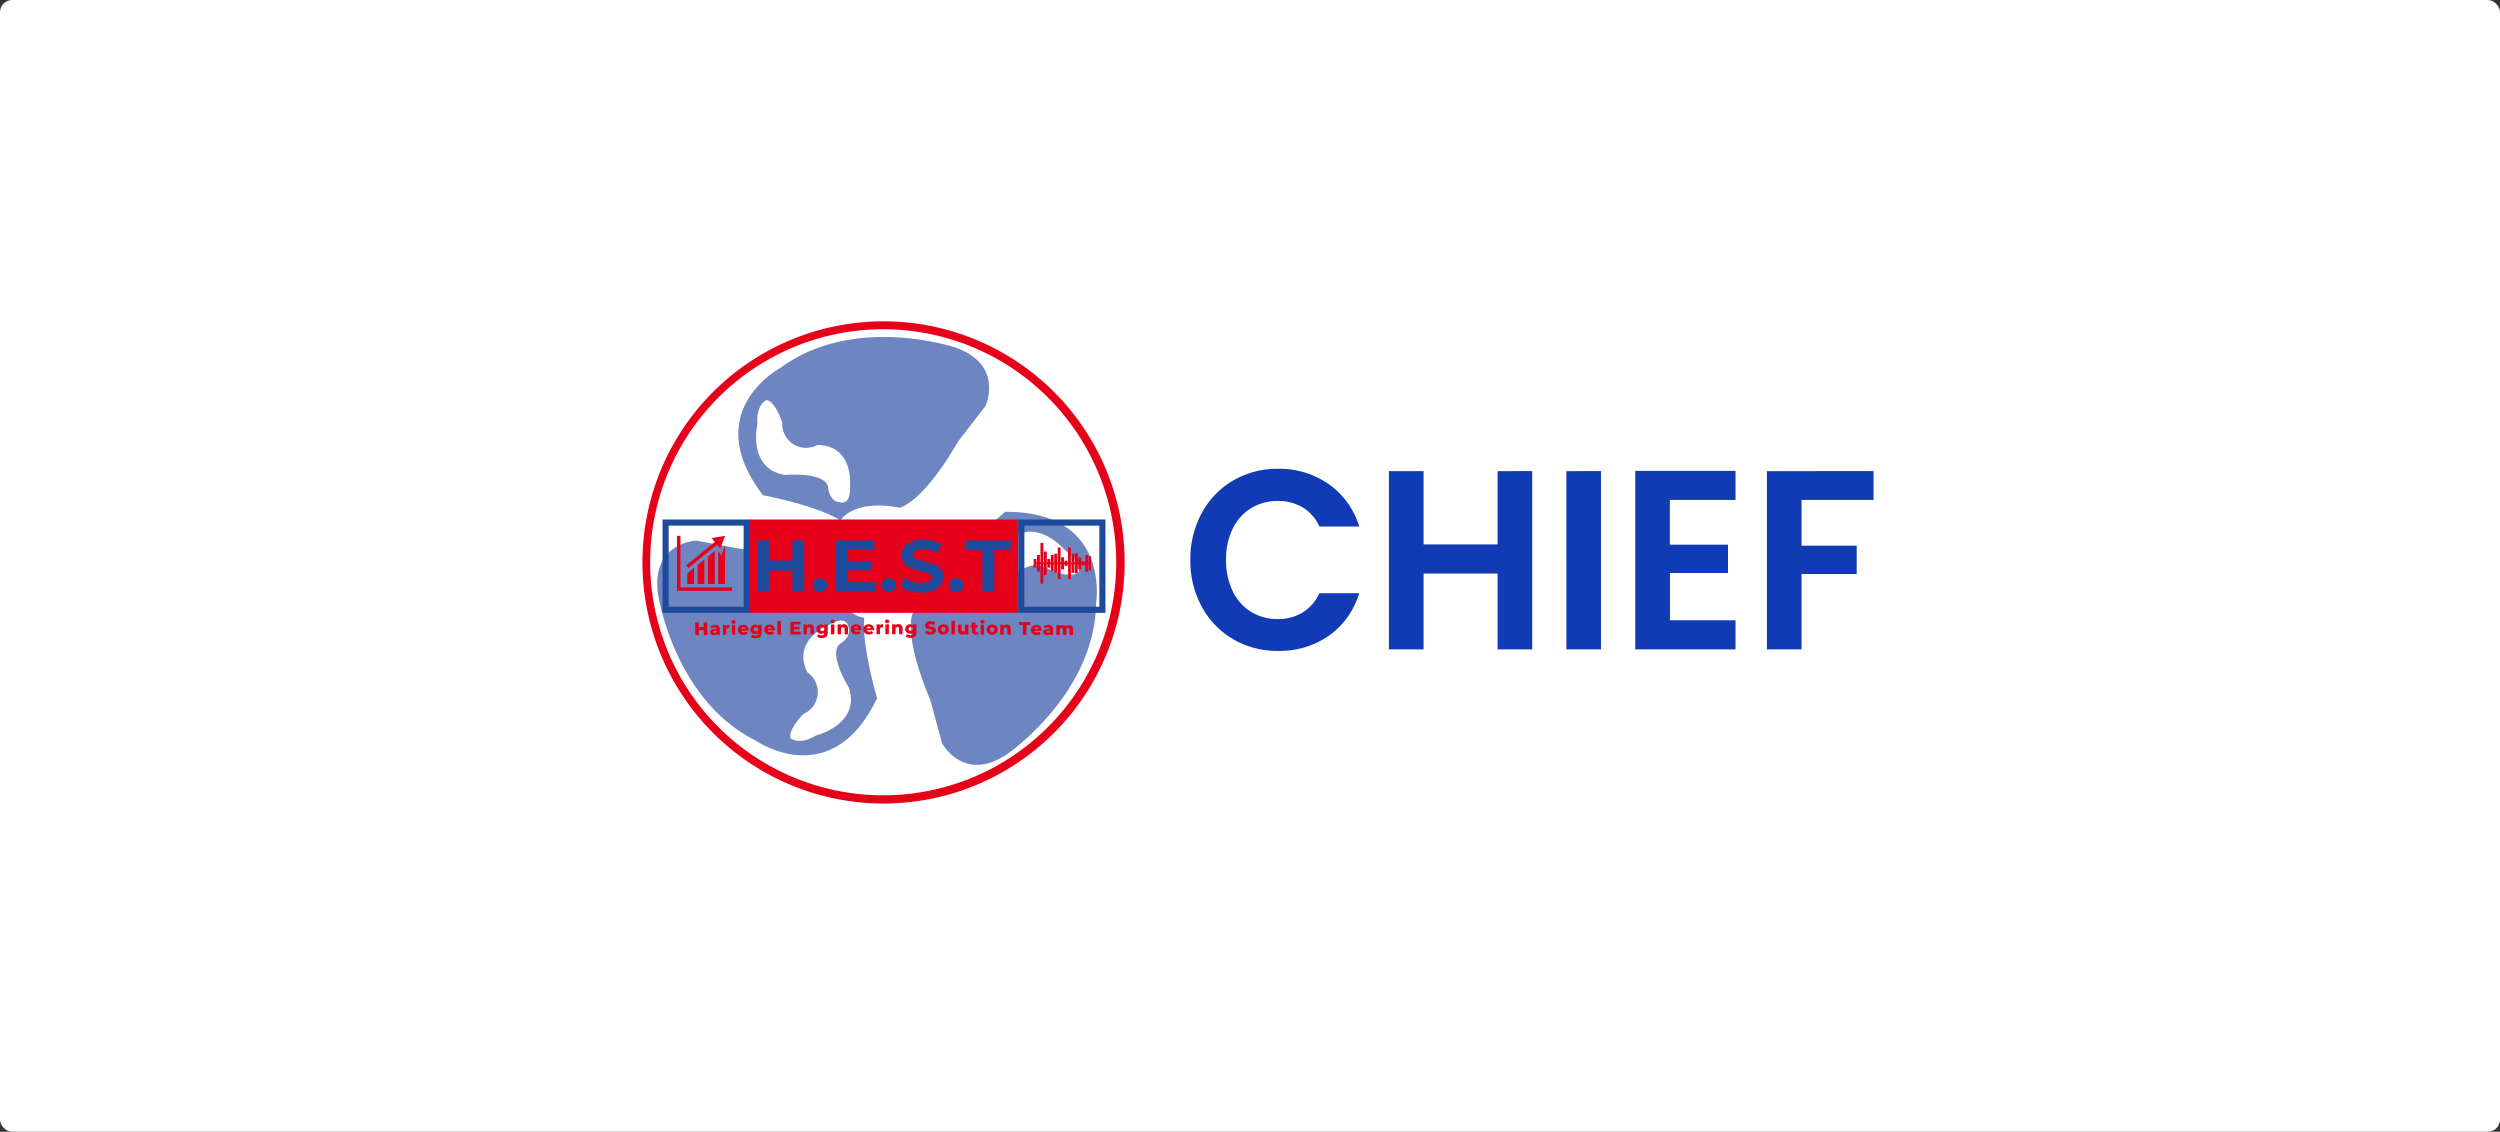 <svg id="Group_1619" data-name="Group 1619" xmlns="http://www.w3.org/2000/svg" xmlns:xlink="http://www.w3.org/1999/xlink" width="204.858" height="92.74" viewBox="0 0 204.858 92.74">
  <rect x="0" y="0" width="204.858" height="92.74" fill="#333333" stroke="none"/>
  <defs>
    <clipPath id="clip-path">
      <rect id="Rectangle_568" data-name="Rectangle 568" width="100.931" height="39.542" fill="none"/>
    </clipPath>
  </defs>
  <rect id="Rectangle_582" data-name="Rectangle 582" width="204.858" height="92.74" rx="1" fill="#fff"/>
  <g id="Repeat_Grid_1" data-name="Repeat Grid 1" transform="translate(52.599 26.299)" clip-path="url(#clip-path)">
    <g id="Group_6446" data-name="Group 6446" transform="translate(0.001 0.002)">
      <g id="Component_22_52" data-name="Component 22 – 52" transform="translate(44.945 12.113)">
        <g id="Group" transform="translate(0 0)">
          <path id="Path_3827" data-name="Path 3827" d="M.8-8.789a7.846,7.846,0,0,1,.943-3.862,6.846,6.846,0,0,1,2.576-2.658,7.132,7.132,0,0,1,3.661-.952,7.043,7.043,0,0,1,4.159,1.256,6.554,6.554,0,0,1,2.5,3.475H11.373A3.456,3.456,0,0,0,10-13.1a3.92,3.92,0,0,0-2.038-.524,4.1,4.1,0,0,0-2.2.6,4.029,4.029,0,0,0-1.5,1.685A5.7,5.7,0,0,0,3.727-8.79a5.72,5.72,0,0,0,.538,2.543,4.012,4.012,0,0,0,1.5,1.7,4.1,4.1,0,0,0,2.2.6A3.861,3.861,0,0,0,10-4.487a3.52,3.52,0,0,0,1.369-1.58h3.265a6.52,6.52,0,0,1-2.485,3.485A7.075,7.075,0,0,1,7.985-1.337a7.132,7.132,0,0,1-3.661-.952A6.866,6.866,0,0,1,1.748-4.938,7.787,7.787,0,0,1,.8-8.789Zm28.012-7.284V-1.461h-2.84V-7.679H19.912v6.218h-2.84V-16.072h2.84v6.007h6.065v-6.007Zm5.639,0V-1.461h-2.84V-16.072Zm5.639,2.365v3.663h4.767v2.323H40.1v3.872h5.375v2.388H37.258V-16.094h8.215v2.386Zm16.694-2.365v2.365h-5.9v3.746h4.52v2.323h-4.52v6.177h-2.84V-16.072Z" transform="translate(-0.804 16.262)" fill="#103bb5"/>
        </g>
      </g>
      <g id="Group_5926" data-name="Group 5926" transform="translate(0 0)">
        <g id="Group_5927" data-name="Group 5927" transform="translate(1.256 1.312)">
          <g id="Group_5926-2" data-name="Group 5926" transform="translate(0 0)">
            <path id="Path_3591" data-name="Path 3591" d="M1386.116,1758.2s-1.161-1.474-7.011-1.781l-3.611-.676s-3.742.165-3.127,4.413c0,0,1.29,8.615,7.979,11.96,0,0,6.213,4.388,9.968-3.455,0,0-1.271-4.324-1.05-6.6C1389.271,1762.059,1387.237,1762,1386.116,1758.2Zm1.836,4.576c.363.826-.673,1.424-.673,1.424-1.022.821.732,3.6.732,3.6.964,3.009-2.715,3.919-2.715,3.919-1.358.834-2.064.219-2.064.219-.263-.653,1.042-1.982,1.042-1.982a1.958,1.958,0,0,0,.33-3.413c-1.322-2.688,1.775-3.9,1.775-3.9,1.474-.843,1.572.139,1.572.139Z" transform="translate(-1372.299 -1739.058)" fill="#6d86c2"/>
            <path id="Path_3592" data-name="Path 3592" d="M1557.207,1337.864s1.843-.362,4.778-5.431l2.246-2.909s1.554-3.4-2.5-4.793c0,0-8.255-2.771-14.28,1.659,0,0-6.736,3.537-1.462,10.45,0,0,4.431.837,6.355,2.071C1552.333,1338.915,1553.305,1337.136,1557.207,1337.864Zm-4.914-.448c-.9-.054-.962-1.248-.962-1.248-.264-1.277-3.538-.989-3.538-.989-3.119-.512-2.253-4.2-2.253-4.2-.125-1.589.743-1.933.743-1.933.7.064,1.291,1.829,1.291,1.829a1.957,1.957,0,0,0,2.886,1.848c3,.047,2.666,3.356,2.666,3.356.086,1.688-.831,1.335-.831,1.335Z" transform="translate(-1537.328 -1323.875)" fill="#6d86c2"/>
            <path id="Path_3593" data-name="Path 3593" d="M1910.288,1702.943s-.823,1.689,1.451,7.087l.964,3.545s1.778,3.294,5.335.892c0,0,7.188-4.914,7.289-12.391,0,0,1.241-7.506-7.453-7.468,0,0-3.341,3.029-5.485,3.82C1912.391,1698.433,1913.226,1700.28,1910.288,1702.943Zm3.319-3.646c.589-.688,1.572-.015,1.572-.015,1.179.565,2.924-2.23,2.924-2.23,2.29-2.178,4.711.739,4.711.739,1.342.859,1.093,1.758,1.093,1.758-.475.521-2.238-.075-2.238-.075a1.957,1.957,0,0,0-3.216,1.19c-1.844,2.359-4.283.1-4.283.1-1.4-.95-.567-1.466-.567-1.466Z" transform="translate(-1889.363 -1680.283)" fill="#6d86c2"/>
            <path id="Path_3594" data-name="Path 3594" d="M1768.483,1723.993a3.022,3.022,0,1,1-1.105,4.127,3.022,3.022,0,0,1,1.105-4.127Z" transform="translate(-1751.722 -1708.14)" fill="#6d86c2"/>
          </g>
        </g>
        <rect id="Rectangle_1496" data-name="Rectangle 1496" width="22.072" height="7.649" transform="translate(8.767 16.267)" fill="#e60019"/>
        <g id="Group_5929" data-name="Group 5929" transform="translate(9.449 17.912)">
          <g id="Group_5928" data-name="Group 5928" transform="translate(0 0)">
            <path id="Path_3595" data-name="Path 3595" d="M1587.249,1753.829h.972v4.2h-.972V1756.3h-1.906v1.722h-.972v-4.2h.972v1.655h1.906Zm2.254,4.246a.573.573,0,0,1-.582-.59h0a.548.548,0,0,1,.168-.417.58.58,0,0,1,.414-.159h0a.58.58,0,0,1,.414.159.546.546,0,0,1,.168.417h0a.574.574,0,0,1-.582.589Zm2.248-.827h2.285v.776h-3.248v-4.2h3.172v.776h-2.207v.912h1.949v.756h-1.949Zm3.406.827a.574.574,0,0,1-.582-.59h0a.548.548,0,0,1,.168-.417.58.58,0,0,1,.414-.159h0a.581.581,0,0,1,.414.159.545.545,0,0,1,.168.416h0a.574.574,0,0,1-.582.589Zm2.663.024a3.429,3.429,0,0,1-.962-.134,2.255,2.255,0,0,1-.746-.353h0l.329-.732a2.243,2.243,0,0,0,.642.317,2.41,2.41,0,0,0,.744.12h0a1.2,1.2,0,0,0,.611-.123.371.371,0,0,0,.2-.327h0a.315.315,0,0,0-.117-.25.88.88,0,0,0-.3-.159q-.183-.059-.492-.133h0a6.686,6.686,0,0,1-.786-.228,1.272,1.272,0,0,1-.525-.365.987.987,0,0,1-.219-.671h0a1.169,1.169,0,0,1,.2-.662,1.328,1.328,0,0,1,.6-.47,2.424,2.424,0,0,1,.975-.174h0a3.206,3.206,0,0,1,.786.1,2.317,2.317,0,0,1,.671.276h0l-.3.738a2.342,2.342,0,0,0-1.164-.33h0a1.093,1.093,0,0,0-.6.132.4.4,0,0,0-.2.348h0a.341.341,0,0,0,.225.321,3.58,3.58,0,0,0,.688.206h0a6.771,6.771,0,0,1,.786.228,1.3,1.3,0,0,1,.525.361.962.962,0,0,1,.219.665h0a1.15,1.15,0,0,1-.2.656,1.347,1.347,0,0,1-.6.47,2.457,2.457,0,0,1-.978.175Zm2.85-.024a.564.564,0,0,1-.414-.168.572.572,0,0,1-.168-.42h0a.548.548,0,0,1,.168-.417.58.58,0,0,1,.414-.16h0a.581.581,0,0,1,.414.159.547.547,0,0,1,.168.417h0a.574.574,0,0,1-.582.589Zm2.153-.048v-3.406h-1.341v-.792h3.658v.792H1603.8v3.406Z" transform="translate(-1584.371 -1753.752)" fill="#1e4a9b"/>
          </g>
        </g>
        <g id="Group_5932" data-name="Group 5932" transform="translate(32.095 18.187)">
          <g id="Group_5931" data-name="Group 5931" transform="translate(0 0)">
            <g id="Group_5930" data-name="Group 5930">
              <path id="Path_3596" data-name="Path 3596" d="M2175.071,1761.671v.517h-.047v-.611h-.235v.611h-.047v-.1h-.235v.1h-.047v-.424h-.235v.424h-.046v-.752h-.237v.752h-.048v-.707h-.234v.707h-.048v-1.222h-.235v1.222h-.047v-.142h-.235v.142h-.047v-.424h-.236v.424h-.048v-1.222h-.235v1.222h-.047v-.707h-.236v.707h-.047v-.611h-.235v.611h-.048v-.282h-.236v.282h-.047v-.893h-.235v.893h-.046v-1.6h-.236v1.6h-.047v-.611h-.235v.611h-.046v-.282h-.235v.707h.235v-.282h.046v.612h.235v-.612h.047v1.6h.236v-1.6h.046v.893h.235v-.893h.047v.282h.236v-.282h.048v.612h.235v-.612h.047v.706h.236v-.706h.047v1.222h.235v-1.222h.048v.424h.236v-.424h.047v.141h.235v-.141h.047v1.222h.235v-1.222h.048v.706h.234v-.706h.048v.753h.235v-.753h.047v.424h.235v-.424h.047v.1h.234v-.1h.048v.612h.235v-.612h.047v.518h.188v-1.179Z" transform="translate(-2170.553 -1760.589)" fill="#e60019"/>
            </g>
          </g>
        </g>
        <g id="Group_5935" data-name="Group 5935" transform="translate(2.875 17.605)">
          <g id="Group_5934" data-name="Group 5934" transform="translate(0 0)">
            <g id="Group_5933" data-name="Group 5933">
              <path id="Path_3597" data-name="Path 3597" d="M1418.76,1749.706v.282h-4.507v-4.506h.283v4.225Zm-.565-4.225-1.109.182.266.326-2.345,1.918.178.219,2.345-1.918.266.325Zm-.307,1.607-.257-.314v2.653h.565v-3.151Zm-1.947.786v1.554h.565v-2.015Zm-.8.652-.049-.061v.964h.565V1748.1Zm1.64-1.341v2.244h.565v-2.706Z" transform="translate(-1414.254 -1745.48)" fill="#e60019"/>
            </g>
          </g>
        </g>
        <g id="Group_5936" data-name="Group 5936" transform="translate(0 0)">
          <path id="Path_3598" data-name="Path 3598" d="M1359.422,1329.493a19.756,19.756,0,1,1,3.985-.4A19.952,19.952,0,0,1,1359.422,1329.493Zm0-38.864a19.095,19.095,0,1,0,19.095,19.094A19.095,19.095,0,0,0,1359.422,1290.629Z" transform="translate(-1339.651 -1289.95)" fill="#e60019"/>
        </g>
        <g id="Group_5937" data-name="Group 5937" transform="translate(30.839 16.268)">
          <path id="Path_3599" data-name="Path 3599" d="M2145.134,1718.605h-7.147v-7.649h7.147Zm-6.645-.5h6.143v-6.645h-6.141Z" transform="translate(-2137.987 -1710.956)" fill="#1e4a9b"/>
        </g>
        <g id="Group_5938" data-name="Group 5938" transform="translate(1.689 16.268)">
          <path id="Path_3600" data-name="Path 3600" d="M1390.614,1718.605h-7.147v-7.649h7.147Zm-6.645-.5h6.143v-6.645h-6.143Z" transform="translate(-1383.467 -1710.956)" fill="#1e4a9b"/>
        </g>
        <g id="Group_5941" data-name="Group 5941" transform="translate(4.359 24.48)">
          <g id="Group_5940" data-name="Group 5940" transform="translate(0 0)">
            <g id="Group_5939" data-name="Group 5939">
              <path id="Path_3601" data-name="Path 3601" d="M1453.208,1923.547h.3l.009,1.043h-.295v-.407h-.4v.407h-.295l-.009-1.043h.295v.392h.4Zm.912.212a.457.457,0,0,1,.308.089.353.353,0,0,1,.108.283h0v.448h-.264v-.1a.243.243,0,0,1-.238.119h0a.377.377,0,0,1-.162-.031.23.23,0,0,1-.14-.216h0a.207.207,0,0,1,.086-.179.479.479,0,0,1,.271-.066h.161c-.005-.085-.062-.128-.172-.128h0a.378.378,0,0,0-.117.02.3.3,0,0,0-.1.052h0l-.1-.191a.514.514,0,0,1,.162-.07.787.787,0,0,1,.2-.027Zm-.006.656a.154.154,0,0,0,.086-.025.133.133,0,0,0,.053-.071h0v-.071h-.122c-.082,0-.123.028-.123.084h0a.072.072,0,0,0,.029.059.125.125,0,0,0,.078.022Zm.943-.552a.263.263,0,0,1,.112-.085.412.412,0,0,1,.158-.03h0V1924a.4.4,0,0,0-.064,0h0a.177.177,0,0,0-.192.2h0v.372h-.282l-.006-.808h.27Zm.468.706-.006-.808h.283l.006.808Zm.135-.9a.183.183,0,0,1-.126-.042.142.142,0,0,1-.048-.107h0a.139.139,0,0,1,.047-.107.178.178,0,0,1,.125-.044h0a.182.182,0,0,1,.126.04.133.133,0,0,1,.048.1h0a.146.146,0,0,1-.046.112.177.177,0,0,1-.125.044Zm1.229.486v.071h-.589a.165.165,0,0,0,.071.1.233.233,0,0,0,.129.033h0a.274.274,0,0,0,.1-.017.289.289,0,0,0,.085-.054h0l.15.154a.44.44,0,0,1-.343.134h0a.553.553,0,0,1-.25-.052.393.393,0,0,1-.228-.363h0a.408.408,0,0,1,.056-.212.394.394,0,0,1,.158-.149.47.47,0,0,1,.228-.055h0a.481.481,0,0,1,.219.048.383.383,0,0,1,.157.142A.431.431,0,0,1,1456.89,1924.156Zm-.432-.211a.162.162,0,0,0-.164.137h.332a.172.172,0,0,0-.056-.1.164.164,0,0,0-.11-.036Zm1.236-.2h.269v.66a.435.435,0,0,1-.12.338.5.5,0,0,1-.353.114h0a.9.9,0,0,1-.224-.026.519.519,0,0,1-.178-.077h0l.1-.2a.363.363,0,0,0,.125.063.524.524,0,0,0,.148.023h0a.234.234,0,0,0,.164-.05.2.2,0,0,0,.051-.147h0v-.026a.3.3,0,0,1-.24.1h0a.427.427,0,0,1-.2-.047.366.366,0,0,1-.145-.137.391.391,0,0,1-.055-.2h0a.389.389,0,0,1,.052-.2.38.38,0,0,1,.141-.142.42.42,0,0,1,.2-.049h0a.294.294,0,0,1,.254.11h0Zm-.184.542a.177.177,0,0,0,.126-.046.155.155,0,0,0,.049-.12h0a.156.156,0,0,0-.05-.118.178.178,0,0,0-.127-.044h0a.18.18,0,0,0-.127.046.153.153,0,0,0-.049.119h0a.153.153,0,0,0,.051.119.181.181,0,0,0,.126.045Zm1.539-.141v.071h-.59a.164.164,0,0,0,.071.1.234.234,0,0,0,.13.033h0a.277.277,0,0,0,.1-.017.3.3,0,0,0,.085-.054h0l.149.154a.439.439,0,0,1-.344.132h0a.55.55,0,0,1-.25-.052.392.392,0,0,1-.227-.364h0a.4.4,0,0,1,.056-.211.4.4,0,0,1,.158-.149.486.486,0,0,1,.227-.055h0a.482.482,0,0,1,.22.049.385.385,0,0,1,.157.142.421.421,0,0,1,.059.224Zm-.432-.213a.164.164,0,0,0-.109.037.171.171,0,0,0-.056.1h.331a.16.16,0,0,0-.166-.135Zm.641.617-.006-1.105h.282l.006,1.105Zm1.355-.235h.545v.228h-.837V1923.5h.819v.228h-.526v.176h.463v.22h-.464Zm1.3-.6a.333.333,0,0,1,.243.089.362.362,0,0,1,.093.269h0v.462h-.282v-.416c0-.11-.044-.165-.133-.165h0a.149.149,0,0,0-.116.049.2.2,0,0,0-.045.141h0v.393h-.282v-.808h.269v.088a.321.321,0,0,1,.114-.076.385.385,0,0,1,.142-.026Zm1.2.01h.27v.66a.438.438,0,0,1-.121.338.5.5,0,0,1-.353.114h0a.859.859,0,0,1-.224-.027.513.513,0,0,1-.178-.078h0l.1-.2a.361.361,0,0,0,.124.063.494.494,0,0,0,.148.022h0a.228.228,0,0,0,.163-.049.2.2,0,0,0,.051-.146h0v-.027a.3.3,0,0,1-.24.1h0a.415.415,0,0,1-.2-.048.37.37,0,0,1-.145-.137.394.394,0,0,1-.055-.2h0a.385.385,0,0,1,.053-.2.362.362,0,0,1,.14-.137.407.407,0,0,1,.2-.05h0a.3.3,0,0,1,.253.111h0Zm-.184.541a.174.174,0,0,0,.126-.046.153.153,0,0,0,.049-.119h0a.154.154,0,0,0-.049-.119.181.181,0,0,0-.127-.045h0a.18.18,0,0,0-.128.046.155.155,0,0,0-.049.119h0a.152.152,0,0,0,.051.118.179.179,0,0,0,.127.047Zm.713.265v-.808h.282v.808Zm.142-.9a.177.177,0,0,1-.125-.043.142.142,0,0,1-.049-.106h0a.14.14,0,0,1,.047-.107.185.185,0,0,1,.125-.043h0a.184.184,0,0,1,.125.041.133.133,0,0,1,.048.1h0a.146.146,0,0,1-.048.112.173.173,0,0,1-.125.043Zm.927.074a.333.333,0,0,1,.243.088.364.364,0,0,1,.092.271h0v.462h-.283v-.415q0-.166-.134-.165h0a.15.15,0,0,0-.117.048.206.206,0,0,0-.043.142h0v.393h-.283v-.808h.27v.082a.319.319,0,0,1,.113-.076.4.4,0,0,1,.141-.026Zm1.425.416v.071h-.59a.165.165,0,0,0,.071.1.241.241,0,0,0,.13.033h0a.279.279,0,0,0,.1-.015.317.317,0,0,0,.086-.054h0l.149.154a.439.439,0,0,1-.344.132h0a.549.549,0,0,1-.249-.054.394.394,0,0,1-.166-.149.4.4,0,0,1-.059-.216h0a.408.408,0,0,1,.057-.213.4.4,0,0,1,.158-.148.492.492,0,0,1,.228-.054h0a.5.5,0,0,1,.219.049.384.384,0,0,1,.156.142.431.431,0,0,1,.057.224Zm-.43-.217a.162.162,0,0,0-.109.037.172.172,0,0,0-.056.1h.331a.166.166,0,0,0-.056-.1.164.164,0,0,0-.109-.037Zm1.463.216v.071h-.59a.166.166,0,0,0,.071.1.23.23,0,0,0,.129.034h0a.278.278,0,0,0,.1-.016.3.3,0,0,0,.086-.054h0l.149.155a.437.437,0,0,1-.345.131h0a.551.551,0,0,1-.25-.053.393.393,0,0,1-.225-.365h0a.4.4,0,0,1,.216-.362.488.488,0,0,1,.228-.054h0a.484.484,0,0,1,.219.05.384.384,0,0,1,.155.142.424.424,0,0,1,.057.225Zm-.43-.218a.161.161,0,0,0-.165.136h.331a.171.171,0,0,0-.056-.1.173.173,0,0,0-.109-.037Zm.907-.092a.269.269,0,0,1,.113-.082.417.417,0,0,1,.158-.028h0v.254a.555.555,0,0,0-.064,0h0a.176.176,0,0,0-.193.2h0v.371h-.282v-.807h.269Zm.463.712v-.808h.282v.808Zm.142-.9a.183.183,0,0,1-.125-.043.142.142,0,0,1-.049-.107h0a.14.14,0,0,1,.048-.107.178.178,0,0,1,.125-.043h0a.186.186,0,0,1,.125.041.132.132,0,0,1,.048.1h0a.143.143,0,0,1-.048.111.179.179,0,0,1-.125.044Zm.927.077a.331.331,0,0,1,.241.089.363.363,0,0,1,.092.27h0v.462h-.283v-.415c0-.11-.044-.166-.132-.166h0a.15.15,0,0,0-.117.048.2.2,0,0,0-.044.141h0v.393h-.282v-.808h.269v.083a.326.326,0,0,1,.113-.075.375.375,0,0,1,.142-.026Zm1.2.014h.27v.66a.436.436,0,0,1-.123.338.5.5,0,0,1-.353.112h0a.912.912,0,0,1-.224-.027.549.549,0,0,1-.177-.08h0l.1-.2a.37.37,0,0,0,.124.064.5.5,0,0,0,.149.023h0a.228.228,0,0,0,.164-.049.189.189,0,0,0,.052-.146h0v-.027a.294.294,0,0,1-.24.1h0a.409.409,0,0,1-.2-.049.37.37,0,0,1-.141-.137.389.389,0,0,1-.054-.2h0a.385.385,0,0,1,.054-.2.373.373,0,0,1,.141-.137.422.422,0,0,1,.2-.049h0a.294.294,0,0,1,.252.112h0Zm-.187.541a.178.178,0,0,0,.126-.046.154.154,0,0,0,.051-.119h0a.152.152,0,0,0-.048-.119.179.179,0,0,0-.127-.046h0a.181.181,0,0,0-.128.045.155.155,0,0,0-.05.119h0a.154.154,0,0,0,.051.119.183.183,0,0,0,.127.046Zm1.6.295a.955.955,0,0,1-.245-.031.6.6,0,0,1-.2-.083h0l.1-.217a.646.646,0,0,0,.162.075.611.611,0,0,0,.182.029h0c.114,0,.17-.028.17-.084h0a.071.071,0,0,0-.048-.066.855.855,0,0,0-.156-.046h0a1.528,1.528,0,0,1-.2-.055.328.328,0,0,1-.135-.093.255.255,0,0,1-.056-.174h0a.294.294,0,0,1,.052-.172.347.347,0,0,1,.156-.121.634.634,0,0,1,.254-.044h0a.912.912,0,0,1,.2.022.62.62,0,0,1,.174.071h0l-.091.219a.6.6,0,0,0-.289-.081h0a.247.247,0,0,0-.129.025.078.078,0,0,0-.04.071h0a.071.071,0,0,0,.047.063.812.812,0,0,0,.154.044h0a1.544,1.544,0,0,1,.2.055.337.337,0,0,1,.136.092.249.249,0,0,1,.057.173h0a.289.289,0,0,1-.052.169.349.349,0,0,1-.157.121.639.639,0,0,1-.254.045Zm1.065,0a.5.5,0,0,1-.234-.054.4.4,0,0,1-.221-.365h0a.393.393,0,0,1,.222-.363.512.512,0,0,1,.235-.052h0a.517.517,0,0,1,.235.054.393.393,0,0,1,.162.148.4.4,0,0,1,.058.212h0a.406.406,0,0,1-.059.216.4.4,0,0,1-.163.149.5.5,0,0,1-.236.053Zm0-.225a.161.161,0,0,0,.123-.052.2.2,0,0,0,.048-.141h0a.2.2,0,0,0-.047-.142.159.159,0,0,0-.122-.051h0a.16.16,0,0,0-.122.05.2.2,0,0,0-.048.142h0a.2.2,0,0,0,.047.142.159.159,0,0,0,.122.051Zm.663.212v-1.1h.283v1.1Zm1.11-.8h.282v.808h-.269v-.086a.3.3,0,0,1-.107.071.358.358,0,0,1-.133.025h0a.341.341,0,0,1-.25-.093.374.374,0,0,1-.091-.277h0v-.452h.282v.4a.21.21,0,0,0,.033.133.121.121,0,0,0,.1.042h0a.145.145,0,0,0,.109-.046.212.212,0,0,0,.043-.142h0Zm1.026.581.071.2a.262.262,0,0,1-.086.034.509.509,0,0,1-.11.012h0a.351.351,0,0,1-.243-.079.3.3,0,0,1-.085-.232h0v-.271h-.118v-.212h.118v-.211h.283v.211h.185v.212h-.185v.268a.1.1,0,0,0,.023.071.081.081,0,0,0,.062.024h0a.148.148,0,0,0,.086-.024Zm.252.232v-.808h.282v.808Zm.146-.9a.176.176,0,0,1-.125-.044.137.137,0,0,1-.047-.107h0a.142.142,0,0,1,.048-.107.181.181,0,0,1,.126-.042h0a.184.184,0,0,1,.124.042.129.129,0,0,1,.048.1h0a.145.145,0,0,1-.048.111.181.181,0,0,1-.126.043Zm.8.915a.507.507,0,0,1-.234-.055.4.4,0,0,1-.22-.367h0a.4.4,0,0,1,.223-.361.514.514,0,0,1,.235-.052h0a.53.53,0,0,1,.235.054.394.394,0,0,1,.219.365h0a.405.405,0,0,1-.059.216.4.4,0,0,1-.163.148.5.5,0,0,1-.235.052Zm0-.225a.156.156,0,0,0,.122-.051.2.2,0,0,0,.05-.142h0a.194.194,0,0,0-.047-.141.158.158,0,0,0-.121-.051h0a.161.161,0,0,0-.123.05.2.2,0,0,0-.049.142h0a.2.2,0,0,0,.047.142.16.16,0,0,0,.122.051Zm1.193-.6a.331.331,0,0,1,.242.091.359.359,0,0,1,.09.271h0v.461h-.282v-.416q0-.165-.132-.166h0a.154.154,0,0,0-.117.046.2.2,0,0,0-.044.142h0v.393h-.283v-.808h.269v.089a.321.321,0,0,1,.114-.075.39.39,0,0,1,.142-.026Zm1.326.829,0-.809h-.321v-.234l.935.007v.234h-.318l-.006.809Zm1.532-.393v.071h-.59a.166.166,0,0,0,.07.1.236.236,0,0,0,.13.035h0a.282.282,0,0,0,.1-.016.3.3,0,0,0,.085-.053h0l.148.157a.441.441,0,0,1-.345.127h0a.556.556,0,0,1-.248-.055.393.393,0,0,1-.222-.368h0a.393.393,0,0,1,.218-.358.474.474,0,0,1,.228-.051h0a.476.476,0,0,1,.219.051.384.384,0,0,1,.155.145.425.425,0,0,1,.056.225Zm-.429-.22a.16.16,0,0,0-.11.036.169.169,0,0,0-.056.1h.331a.169.169,0,0,0-.055-.1.164.164,0,0,0-.109-.038Zm.961-.2a.457.457,0,0,1,.307.1.351.351,0,0,1,.1.282h0v.448h-.265v-.1a.242.242,0,0,1-.239.116h0a.376.376,0,0,1-.162-.034.247.247,0,0,1-.1-.089.232.232,0,0,1-.034-.127h0a.208.208,0,0,1,.089-.178.477.477,0,0,1,.272-.062h.161c0-.085-.062-.128-.171-.128h0a.382.382,0,0,0-.118.018.311.311,0,0,0-.1.051h0l-.1-.2a.541.541,0,0,1,.164-.07.741.741,0,0,1,.2-.024Zm-.016.656a.16.16,0,0,0,.087-.023.134.134,0,0,0,.054-.072h0v-.07h-.122c-.083,0-.125.027-.125.081h0a.07.07,0,0,0,.029.061.124.124,0,0,0,.077.022Zm1.736-.642a.319.319,0,0,1,.237.092.371.371,0,0,1,.087.27h0v.462h-.282v-.416a.2.2,0,0,0-.031-.126.107.107,0,0,0-.089-.041h0a.127.127,0,0,0-.1.044.2.2,0,0,0-.041.136h0v.4h-.282v-.415c0-.111-.04-.165-.121-.167h0a.13.13,0,0,0-.1.043.2.2,0,0,0-.04.135h0v.4h-.283l.007-.807h.27v.084a.281.281,0,0,1,.107-.071.377.377,0,0,1,.135-.024h0a.35.35,0,0,1,.151.033.257.257,0,0,1,.108.1h0a.316.316,0,0,1,.122-.093.393.393,0,0,1,.16-.031Z" transform="translate(-1452.511 -1923.334)" fill="#e60019"/>
            </g>
          </g>
        </g>
      </g>
    </g>
  </g>
</svg>
